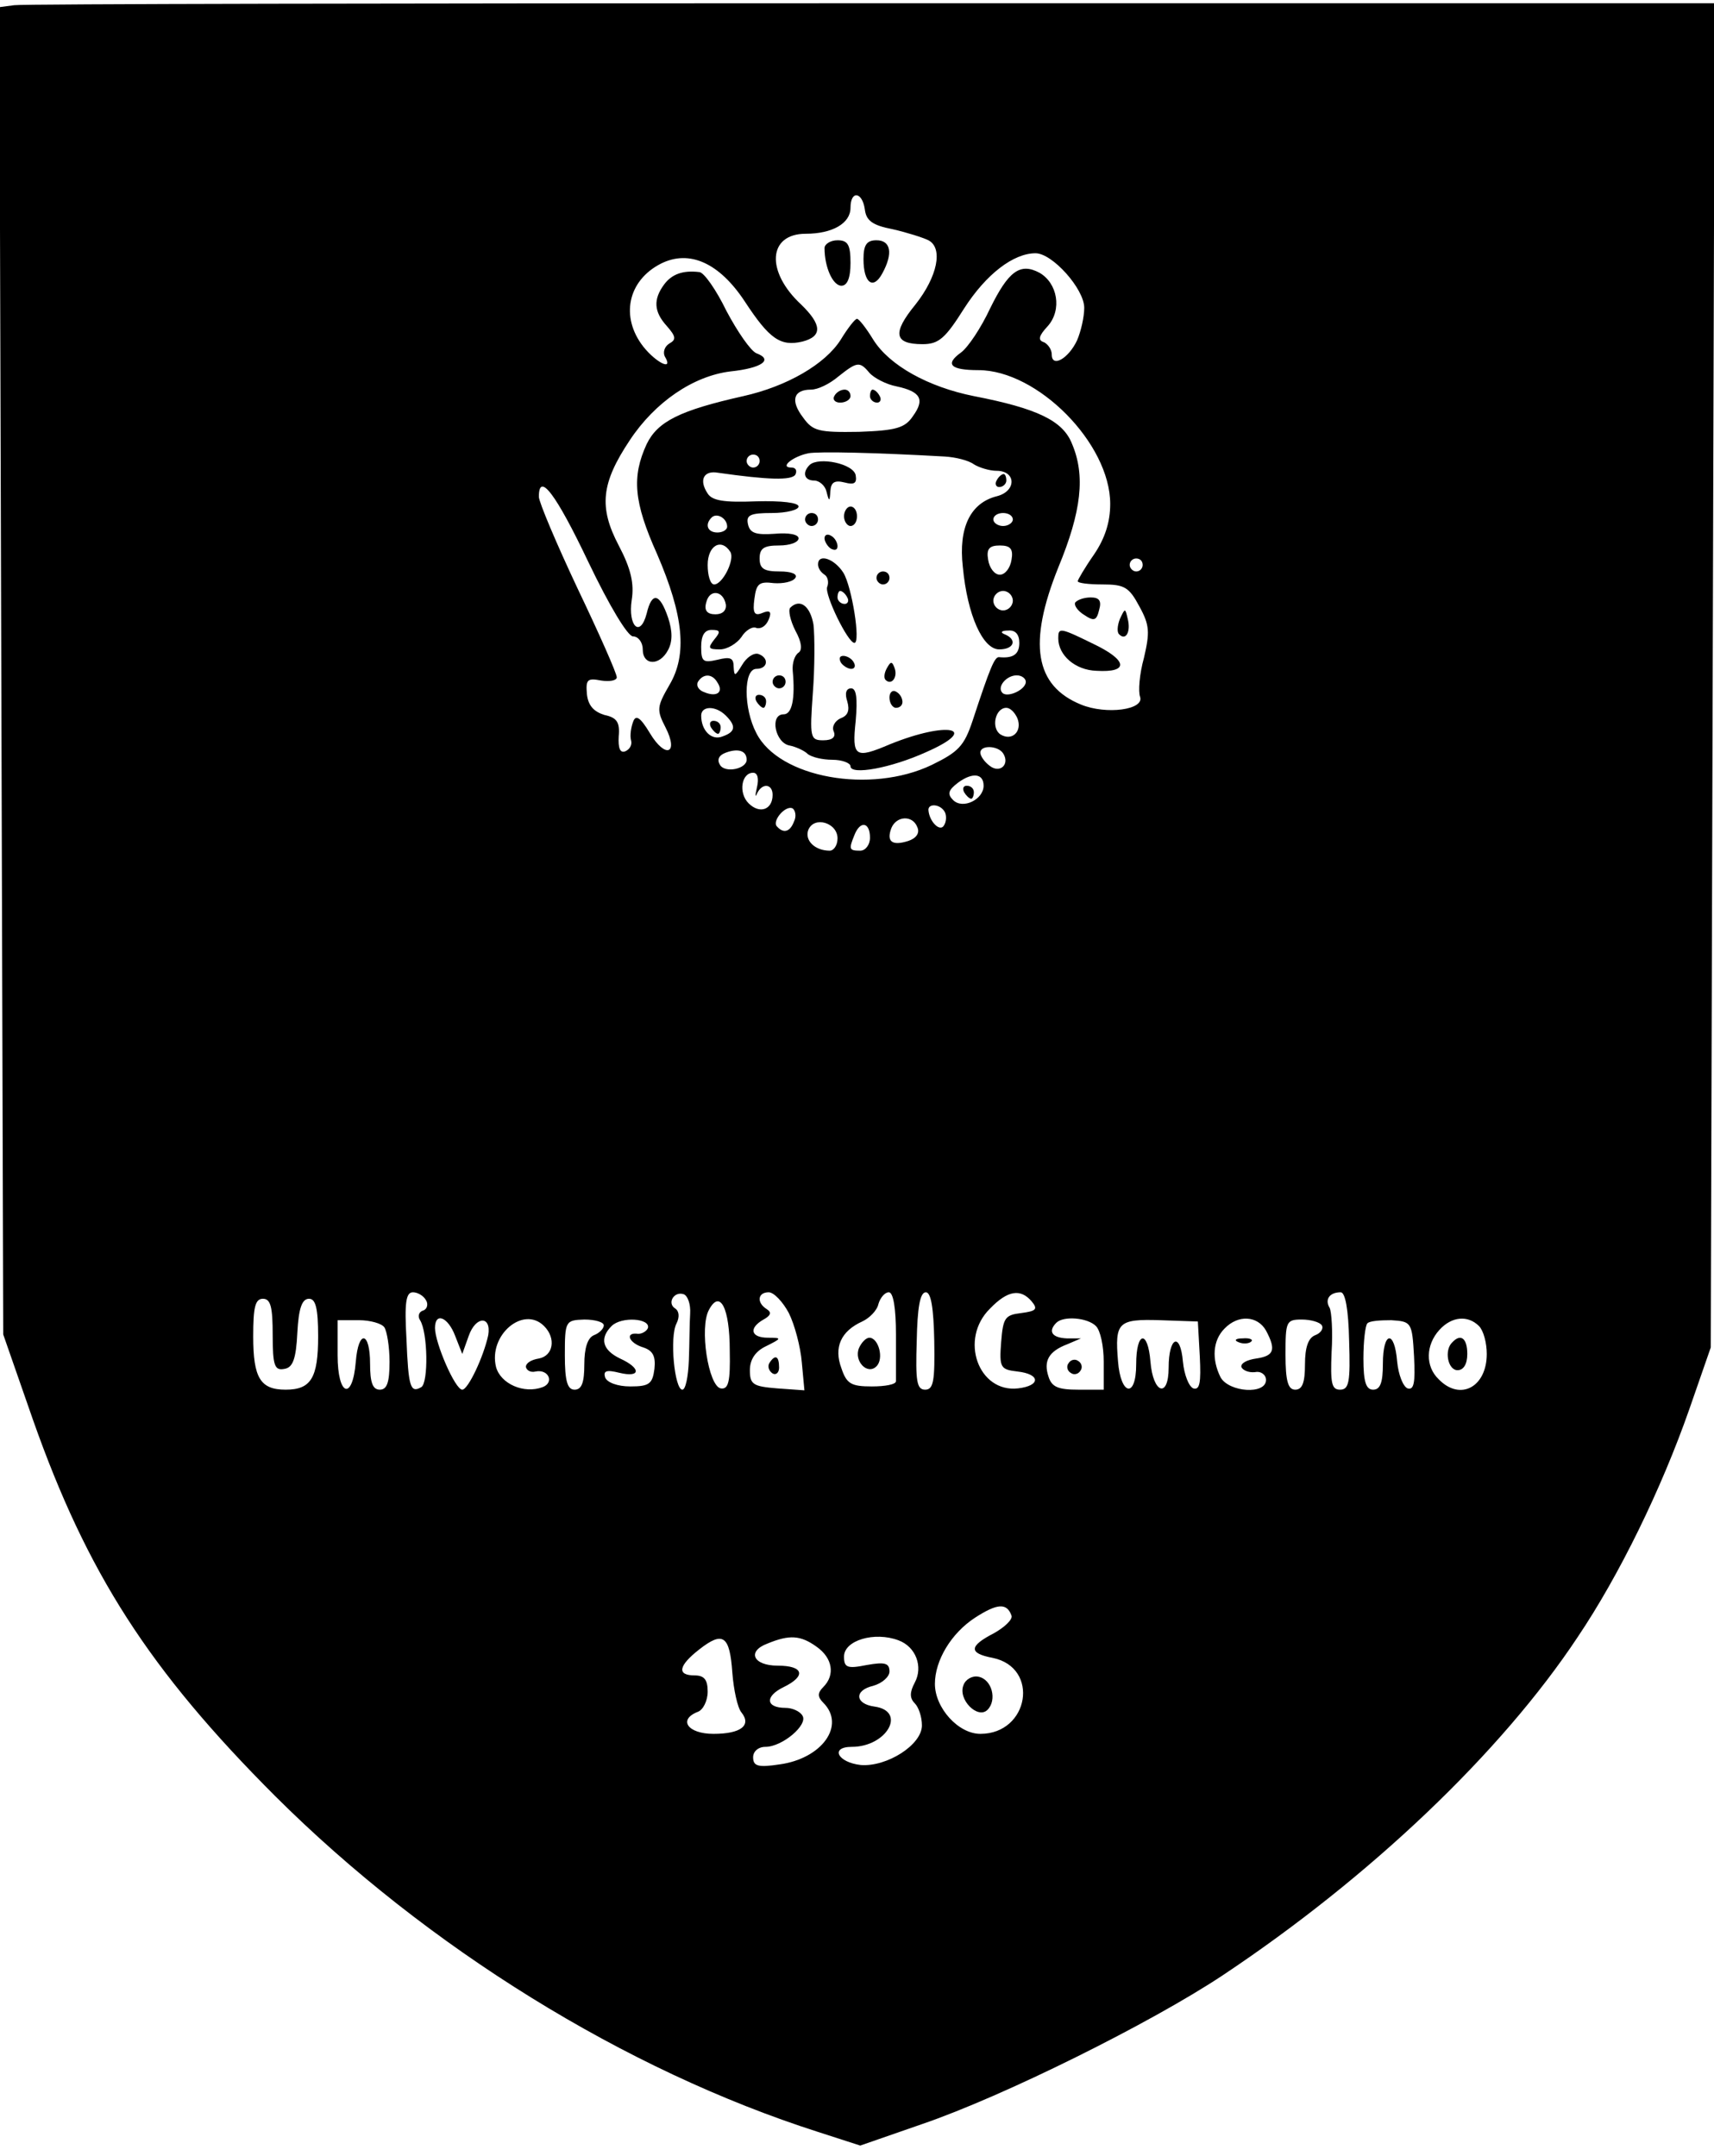 <?xml version="1.0" standalone="no"?>
<!DOCTYPE svg PUBLIC "-//W3C//DTD SVG 20010904//EN"
 "http://www.w3.org/TR/2001/REC-SVG-20010904/DTD/svg10.dtd">
<svg version="1.0" xmlns="http://www.w3.org/2000/svg"
 width="264pt" height="332pt" viewBox="0 0 264 332"
 preserveAspectRatio="xMidYMid meet">

<g transform="translate(0,332) scale(0.1,-0.1)"
fill="#000000" stroke="none">
<path d="M22 3312 l-23 -3 3 -1022 3 -1022 46 -132 c83 -235 178 -384 373
-579 234 -233 539 -422 836 -517 l65 -21 95 33 c126 43 353 156 463 229 227
151 429 343 547 521 64 95 129 228 172 351 l33 95 3 1035 3 1035 -1298 0
c-714 0 -1308 -1 -1321 -3z m1310 -314 c2 -18 12 -25 43 -31 22 -5 47 -13 55
-17 23 -12 14 -56 -20 -99 -36 -44 -33 -61 11 -61 25 0 35 9 64 55 34 53 76
85 110 85 26 0 75 -55 75 -84 0 -14 -5 -36 -11 -50 -13 -28 -39 -43 -39 -22 0
8 -6 16 -12 19 -10 3 -8 10 6 25 22 25 15 66 -13 82 -30 16 -48 2 -76 -55 -14
-30 -34 -60 -45 -68 -25 -18 -16 -27 27 -27 91 0 203 -113 203 -206 0 -28 -8
-53 -25 -78 -14 -20 -25 -39 -25 -41 0 -3 17 -5 38 -5 34 0 41 -4 57 -34 16
-29 16 -40 7 -79 -7 -25 -9 -52 -6 -60 7 -20 -52 -28 -91 -12 -71 29 -82 94
-35 211 36 87 42 142 21 191 -14 35 -53 54 -151 73 -70 14 -130 47 -155 87
-11 18 -22 32 -25 32 -3 0 -14 -14 -25 -32 -24 -38 -83 -72 -150 -87 -98 -22
-132 -39 -149 -74 -23 -50 -20 -89 16 -169 41 -95 47 -155 19 -202 -19 -33
-20 -38 -6 -65 21 -41 0 -49 -24 -9 -15 25 -22 29 -26 17 -3 -8 -5 -21 -3 -28
2 -7 -2 -14 -9 -17 -8 -3 -11 5 -10 23 2 22 -3 29 -22 33 -16 5 -25 14 -27 32
-2 23 1 25 22 21 13 -2 24 0 24 5 0 6 -27 67 -60 136 -33 70 -60 134 -60 142
0 39 26 5 76 -100 33 -69 61 -115 69 -115 8 0 15 -9 15 -20 0 -25 26 -26 39
-1 7 13 7 29 0 50 -13 38 -25 40 -33 6 -10 -38 -29 -19 -23 21 4 25 -1 48 -20
84 -31 59 -27 96 17 162 39 59 98 99 155 106 48 5 67 18 40 28 -9 4 -29 33
-46 65 -16 33 -35 60 -42 60 -25 3 -42 -3 -54 -19 -17 -23 -16 -42 4 -64 14
-16 15 -21 4 -27 -8 -5 -10 -14 -7 -20 14 -23 -13 -10 -33 15 -36 46 -24 102
27 128 44 22 90 1 129 -58 38 -58 55 -70 89 -62 31 8 30 26 -2 57 -55 51 -51
109 7 109 41 0 69 16 69 40 0 27 18 25 22 -2z m7 -252 c7 -8 26 -18 42 -21 37
-8 44 -20 25 -46 -12 -18 -26 -22 -83 -24 -62 -1 -71 1 -86 22 -20 26 -15 43
12 43 11 0 29 9 42 20 29 23 33 24 48 6z m116 -129 c17 -1 37 -6 45 -12 8 -5
24 -10 35 -10 30 0 31 -31 1 -39 -41 -10 -60 -48 -53 -109 7 -75 31 -127 56
-127 23 0 28 15 9 23 -8 3 -6 6 5 6 11 1 17 -6 17 -19 0 -18 -10 -24 -31 -22
-7 1 -14 -16 -41 -98 -13 -39 -22 -48 -63 -68 -94 -45 -235 -20 -270 49 -20
38 -20 99 0 99 18 0 20 17 3 23 -7 2 -18 -5 -25 -17 -11 -18 -12 -18 -13 -3 0
14 -5 16 -25 11 -22 -5 -25 -3 -25 20 0 17 5 26 16 26 14 0 14 -3 4 -15 -10
-13 -9 -15 9 -15 11 0 26 9 33 19 6 10 17 17 23 14 7 -2 15 3 19 13 5 12 2 15
-10 10 -12 -5 -15 0 -12 22 3 23 7 27 30 24 14 -1 29 2 33 8 4 6 -6 10 -24 10
-24 0 -31 4 -31 20 0 16 7 20 30 20 17 0 30 5 30 11 0 6 -15 9 -37 7 -29 -2
-38 1 -41 15 -3 14 4 17 37 17 23 0 41 5 41 10 0 6 -26 9 -65 8 -50 -2 -68 1
-75 12 -14 21 -6 36 16 32 77 -11 113 -12 119 -3 3 6 1 11 -6 11 -19 0 2 17
26 22 17 3 103 1 210 -5z m-285 -7 c0 -5 -4 -10 -10 -10 -5 0 -10 5 -10 10 0
6 5 10 10 10 6 0 10 -4 10 -10z m-50 -101 c0 -5 -7 -9 -15 -9 -15 0 -20 12 -9
23 8 8 24 -1 24 -14z m440 11 c0 -5 -7 -10 -15 -10 -8 0 -15 5 -15 10 0 6 7
10 15 10 8 0 15 -4 15 -10z m-435 -50 c7 -12 -12 -50 -25 -50 -6 0 -10 14 -10
30 0 30 21 42 35 20z m433 -12 c-2 -13 -10 -23 -18 -23 -8 0 -16 10 -18 23 -3
17 2 22 18 22 16 0 21 -5 18 -22z m202 -8 c0 -5 -4 -10 -10 -10 -5 0 -10 5
-10 10 0 6 5 10 10 10 6 0 10 -4 10 -10z m-642 -61 c1 -9 -5 -15 -16 -15 -13
0 -18 6 -14 19 5 20 26 18 30 -4z m442 6 c0 -8 -7 -15 -15 -15 -8 0 -15 7 -15
15 0 8 7 15 15 15 8 0 15 -7 15 -15z m-455 -126 c10 -15 -1 -23 -20 -15 -9 3
-13 10 -10 16 8 13 22 13 30 -1z m475 1 c0 -12 -28 -25 -36 -17 -9 9 6 27 22
27 8 0 14 -5 14 -10z m-462 -52 c16 -16 15 -25 -5 -32 -17 -7 -33 9 -33 32 0
15 22 16 38 0z m449 -4 c8 -20 -8 -36 -26 -25 -15 10 -8 41 9 41 6 0 13 -7 17
-16z m-417 -64 c0 -14 -33 -21 -41 -8 -5 8 -2 15 9 19 19 7 32 3 32 -11z m395
10 c11 -17 -5 -32 -21 -19 -8 6 -14 15 -14 20 0 12 27 11 35 -1z m-379 -52
c-3 -13 -3 -17 0 -10 8 17 24 15 24 -2 0 -23 -20 -30 -37 -13 -16 16 -11 47 7
47 7 0 9 -9 6 -22z m349 2 c0 -21 -32 -37 -47 -22 -9 9 -8 15 8 27 22 16 39
14 39 -5z m-292 -55 c-6 -16 -16 -19 -26 -8 -9 8 13 34 24 28 4 -3 6 -12 2
-20z m232 15 c3 -5 3 -15 -1 -21 -6 -11 -23 6 -24 24 0 10 18 9 25 -3z m-165
-41 c0 -11 -6 -19 -12 -19 -23 0 -39 16 -33 32 9 22 45 11 45 -13z m123 17 c4
-9 -2 -17 -14 -21 -25 -8 -34 -1 -26 20 8 19 33 20 40 1z m-73 -16 c0 -11 -7
-20 -15 -20 -17 0 -18 2 -9 24 9 23 24 20 24 -4z m-684 -712 c4 -6 2 -14 -4
-16 -7 -2 -9 -9 -5 -15 12 -19 13 -96 2 -103 -17 -10 -20 0 -23 75 -3 54 -1
71 10 71 7 0 16 -5 20 -12z m407 -21 c-1 -15 -1 -47 -2 -72 -1 -25 -5 -45 -10
-45 -12 0 -20 81 -9 102 5 10 4 19 -2 23 -13 8 -2 27 13 22 6 -2 11 -15 10
-30z m152 1 c9 -18 18 -52 20 -76 l4 -43 -42 3 c-37 3 -42 6 -42 28 0 16 8 29
25 37 24 12 25 13 3 13 -27 0 -30 15 -7 28 11 6 13 11 5 16 -16 10 -14 26 3
26 8 0 22 -15 31 -32z m165 -33 c0 -36 0 -68 0 -72 0 -5 -17 -8 -37 -8 -32 0
-39 4 -47 28 -12 32 -1 57 32 72 11 5 23 17 25 27 3 10 10 18 16 18 7 0 11
-25 11 -65z m59 -10 c1 -61 -1 -75 -14 -75 -13 0 -15 13 -13 75 1 51 5 75 14
75 8 0 12 -24 13 -75z m150 61 c10 -12 7 -15 -16 -18 -25 -3 -28 -7 -31 -45
-3 -39 -1 -42 25 -45 36 -4 36 -22 1 -26 -61 -7 -91 76 -43 123 27 28 47 31
64 11z m489 -61 c2 -63 0 -75 -14 -75 -13 0 -15 10 -13 58 2 31 0 62 -3 68 -8
13 0 24 17 24 7 0 12 -26 13 -75z m-1658 9 c0 -47 3 -55 18 -52 13 2 18 15 20
56 2 37 7 52 18 52 10 0 14 -14 14 -58 0 -64 -11 -82 -50 -82 -39 0 -50 18
-50 82 0 45 3 58 15 58 12 0 15 -13 15 -56z m704 -24 c1 -48 -2 -60 -14 -58
-19 4 -33 94 -18 121 17 32 32 3 32 -63z m-532 36 c4 -6 8 -30 8 -53 0 -32 -4
-43 -15 -43 -11 0 -15 11 -15 40 0 50 -18 53 -22 3 -5 -61 -28 -53 -28 10 l0
54 33 0 c17 0 35 -5 39 -11z m109 -13 l11 -28 10 28 c11 31 35 31 30 1 -7 -33
-31 -84 -40 -84 -11 0 -42 72 -42 95 0 25 20 17 31 -12z m137 15 c19 -19 14
-46 -8 -50 -12 -2 -20 -7 -20 -13 1 -5 7 -9 15 -7 20 4 29 -17 11 -24 -29 -11
-65 5 -72 31 -12 49 42 95 74 63z m92 1 c0 -5 -7 -12 -15 -15 -10 -4 -15 -20
-15 -45 0 -28 -4 -39 -15 -39 -11 0 -15 13 -15 53 0 53 1 54 30 55 17 0 30 -4
30 -9z m68 -4 c-2 -5 -9 -9 -15 -9 -21 3 -15 -14 8 -21 15 -5 19 -14 17 -33
-3 -23 -8 -27 -37 -27 -20 0 -36 6 -39 14 -3 10 2 12 22 7 33 -8 34 7 1 22
-27 13 -32 31 -13 50 15 15 60 12 56 -3z m690 3 c7 -7 12 -31 12 -55 l0 -43
-39 0 c-31 0 -41 4 -46 20 -8 24 0 39 29 50 l21 9 -22 0 c-23 1 -29 11 -16 24
11 11 48 8 61 -5z m160 -47 c2 -40 0 -52 -10 -49 -7 3 -14 21 -16 41 -4 47
-22 38 -22 -9 0 -48 -24 -40 -28 9 -4 50 -22 47 -22 -4 0 -53 -24 -48 -28 5
-5 60 0 65 65 63 l58 -2 3 -54z m102 40 c16 -30 12 -39 -15 -43 -14 -2 -24 -7
-23 -13 2 -5 11 -9 21 -8 9 2 17 -4 17 -12 0 -23 -57 -19 -70 4 -14 28 -12 57
6 75 21 22 51 20 64 -3z m86 8 c3 -5 -2 -12 -10 -15 -11 -4 -16 -19 -16 -45 0
-28 -4 -39 -15 -39 -11 0 -15 13 -15 54 0 51 1 54 25 54 14 0 28 -4 31 -9z
m142 -48 c2 -40 0 -52 -10 -49 -7 3 -14 21 -16 41 -4 50 -22 47 -22 -3 0 -29
-4 -40 -15 -40 -11 0 -15 12 -15 48 0 27 3 51 6 54 3 4 20 5 37 5 31 -2 32 -3
35 -56z m100 47 c7 -7 12 -26 12 -43 0 -51 -41 -73 -74 -39 -21 20 -20 53 1
76 19 21 44 23 61 6z m-720 -446 c2 -6 -11 -18 -27 -27 -39 -20 -39 -31 -2
-38 73 -15 56 -117 -19 -117 -34 0 -70 40 -70 77 0 36 25 78 62 102 34 22 49
23 56 3z m-430 -88 c2 -26 8 -54 14 -61 16 -20 -1 -33 -43 -33 -40 0 -55 22
-24 34 8 3 15 17 15 31 0 18 -5 25 -20 25 -28 0 -25 15 7 40 37 29 47 21 51
-36z m130 40 c24 -17 29 -43 10 -62 -9 -9 -9 -15 0 -24 35 -35 -2 -86 -67 -95
-33 -5 -41 -3 -41 11 0 9 8 16 19 16 26 0 66 34 57 48 -4 7 -16 12 -26 12 -31
0 -32 18 -3 32 35 17 31 33 -9 33 -38 0 -48 22 -16 34 34 14 51 13 76 -5z
m126 10 c27 -10 38 -41 25 -65 -8 -15 -8 -24 0 -32 6 -6 11 -21 11 -34 0 -30
-54 -64 -94 -61 -36 4 -48 28 -14 28 54 0 85 55 35 62 -30 4 -32 25 -2 32 14
4 25 14 25 22 0 13 -7 15 -35 10 -30 -6 -35 -4 -35 13 0 25 47 39 84 25z"/>
<path d="M1270 2938 c0 -30 13 -58 26 -58 9 0 14 12 14 35 0 28 -4 35 -20 35
-11 0 -20 -6 -20 -12z"/>
<path d="M1330 2921 c0 -37 15 -48 29 -22 17 31 13 51 -9 51 -15 0 -20 -7 -20
-29z"/>
<path d="M1656 2392 c-2 -4 4 -13 14 -19 15 -10 19 -9 23 8 4 14 0 19 -13 19
-11 0 -21 -4 -24 -8z"/>
<path d="M1725 2367 c-4 -10 -5 -21 -1 -24 10 -10 18 4 13 24 -4 17 -4 17 -12
0z"/>
<path d="M1630 2337 c0 -26 26 -49 59 -50 50 -3 48 16 -4 41 -53 26 -55 26
-55 9z"/>
<path d="M1285 2710 c-3 -5 1 -10 9 -10 9 0 16 5 16 10 0 6 -4 10 -9 10 -6 0
-13 -4 -16 -10z"/>
<path d="M1340 2710 c0 -5 5 -10 11 -10 5 0 7 5 4 10 -3 6 -8 10 -11 10 -2 0
-4 -4 -4 -10z"/>
<path d="M1247 2604 c-12 -12 -8 -24 7 -24 8 0 17 -8 19 -17 4 -16 5 -16 6 1
1 13 6 17 22 13 15 -4 19 -1 17 11 -3 18 -57 29 -71 16z"/>
<path d="M1535 2580 c-3 -5 -1 -10 4 -10 6 0 11 5 11 10 0 6 -2 10 -4 10 -3 0
-8 -4 -11 -10z"/>
<path d="M1300 2525 c0 -8 5 -15 10 -15 6 0 10 7 10 15 0 8 -4 15 -10 15 -5 0
-10 -7 -10 -15z"/>
<path d="M1240 2520 c0 -5 5 -10 10 -10 6 0 10 5 10 10 0 6 -4 10 -10 10 -5 0
-10 -4 -10 -10z"/>
<path d="M1270 2491 c0 -5 5 -13 10 -16 6 -3 10 -2 10 4 0 5 -4 13 -10 16 -5
3 -10 2 -10 -4z"/>
<path d="M1260 2451 c0 -6 4 -12 10 -16 5 -3 7 -12 4 -19 -4 -12 32 -86 42
-86 10 0 -4 87 -17 108 -14 22 -39 30 -39 13z m45 -51 c3 -5 1 -10 -4 -10 -6
0 -11 5 -11 10 0 6 2 10 4 10 3 0 8 -4 11 -10z"/>
<path d="M1350 2430 c0 -5 5 -10 10 -10 6 0 10 5 10 10 0 6 -4 10 -10 10 -5 0
-10 -4 -10 -10z"/>
<path d="M1217 2384 c-3 -4 0 -19 8 -35 10 -18 11 -30 5 -34 -6 -4 -10 -16 -9
-28 4 -43 -1 -67 -14 -67 -22 0 -13 -44 9 -48 10 -2 23 -8 28 -13 6 -5 23 -9
38 -9 15 0 28 -5 28 -10 0 -14 62 -3 117 22 84 37 33 48 -56 12 -54 -23 -59
-20 -53 36 3 35 1 50 -7 50 -8 0 -10 -8 -6 -20 4 -14 1 -22 -10 -26 -9 -4 -14
-13 -11 -20 4 -9 -2 -14 -16 -14 -20 0 -21 4 -16 73 3 39 3 87 1 105 -5 29
-21 41 -36 26z"/>
<path d="M1295 2300 c3 -5 11 -10 16 -10 6 0 7 5 4 10 -3 6 -11 10 -16 10 -6
0 -7 -4 -4 -10z"/>
<path d="M1366 2291 c-4 -7 -5 -15 -2 -18 9 -9 19 4 14 18 -4 11 -6 11 -12 0z"/>
<path d="M1190 2270 c0 -5 5 -10 10 -10 6 0 10 5 10 10 0 6 -4 10 -10 10 -5 0
-10 -4 -10 -10z"/>
<path d="M1370 2246 c0 -9 5 -16 10 -16 6 0 10 4 10 9 0 6 -4 13 -10 16 -5 3
-10 -1 -10 -9z"/>
<path d="M1165 2240 c3 -5 8 -10 11 -10 2 0 4 5 4 10 0 6 -5 10 -11 10 -5 0
-7 -4 -4 -10z"/>
<path d="M1095 2200 c3 -5 8 -10 11 -10 2 0 4 5 4 10 0 6 -5 10 -11 10 -5 0
-7 -4 -4 -10z"/>
<path d="M1485 2100 c3 -5 8 -10 11 -10 2 0 4 5 4 10 0 6 -5 10 -11 10 -5 0
-7 -4 -4 -10z"/>
<path d="M1185 1221 c-3 -5 -1 -12 5 -16 5 -3 10 1 10 9 0 18 -6 21 -15 7z"/>
<path d="M1323 1244 c-8 -20 13 -42 27 -28 12 12 3 44 -11 44 -5 0 -12 -7 -16
-16z"/>
<path d="M1646 1221 c-4 -5 -2 -12 3 -15 5 -4 12 -2 15 3 4 5 2 12 -3 15 -5 4
-12 2 -15 -3z"/>
<path d="M1908 1253 c7 -3 16 -2 19 1 4 3 -2 6 -13 5 -11 0 -14 -3 -6 -6z"/>
<path d="M2237 1253 c-13 -12 -7 -43 8 -43 9 0 15 9 15 25 0 24 -10 32 -23 18z"/>
<path d="M1484 725 c-9 -22 22 -53 37 -38 15 15 7 47 -14 51 -9 2 -20 -4 -23
-13z"/>
</g>
</svg>
